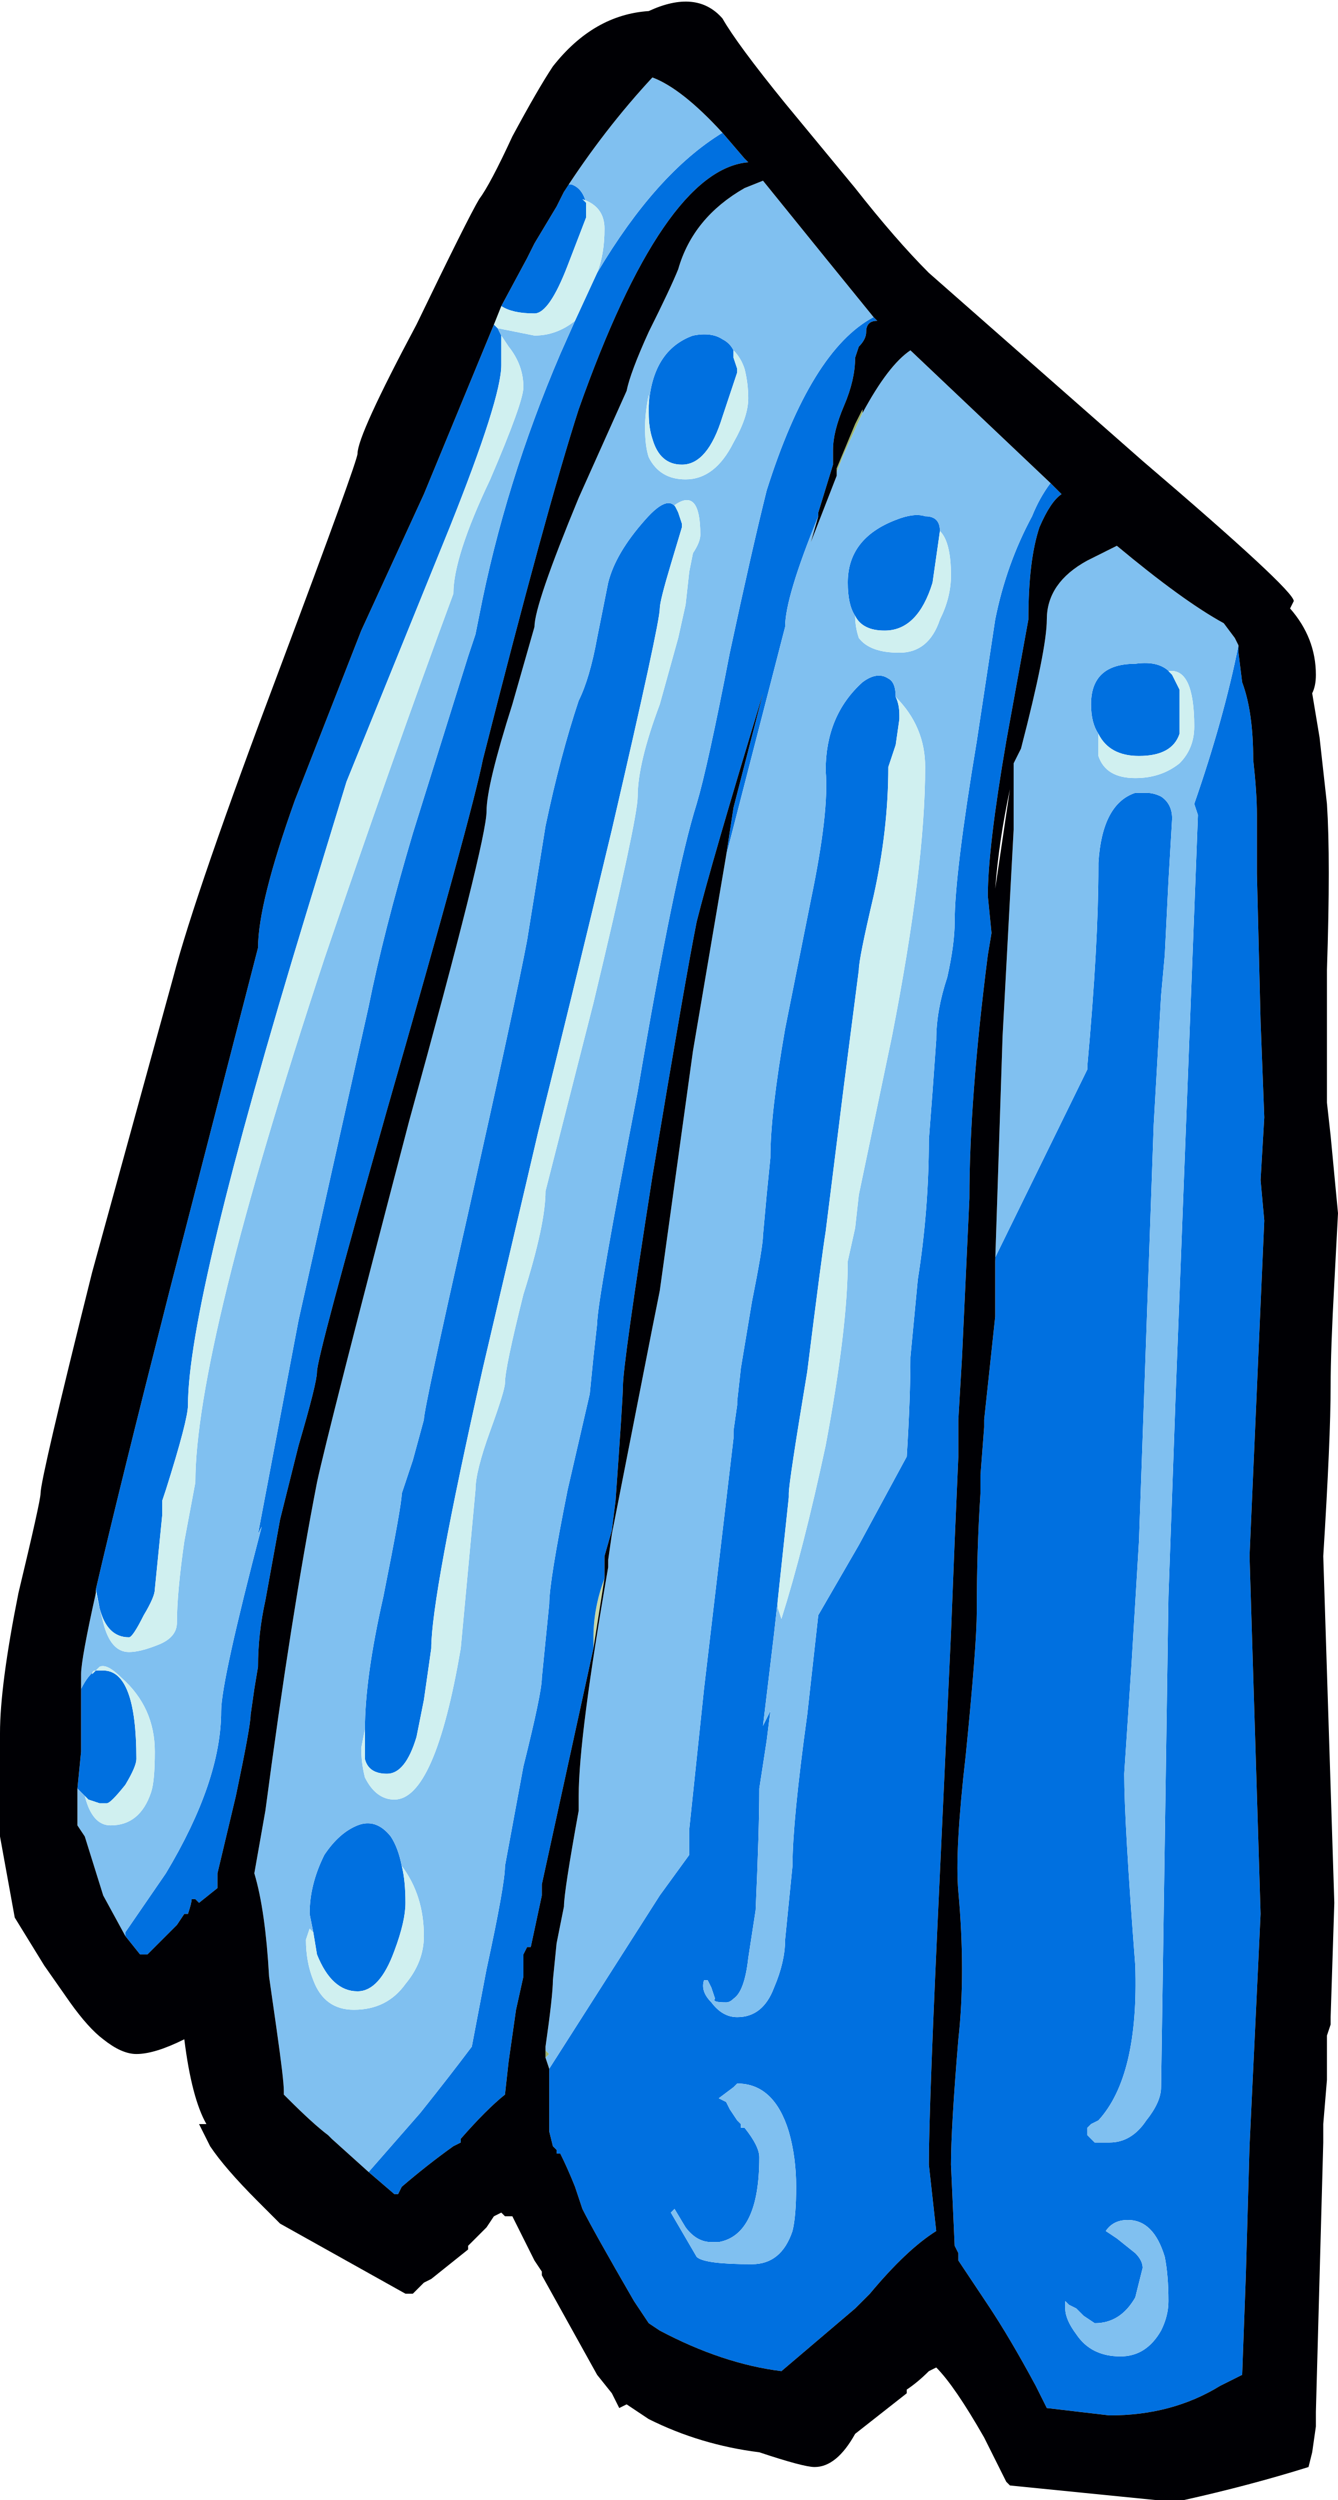 <?xml version="1.0" encoding="UTF-8" standalone="no"?>
<svg xmlns:ffdec="https://www.free-decompiler.com/flash" xmlns:xlink="http://www.w3.org/1999/xlink" ffdec:objectType="shape" height="33.9px" width="18.15px" xmlns="http://www.w3.org/2000/svg">
  <g transform="matrix(1.0, 0.0, 0.0, 1.0, 12.7, 4.55)">
    <path d="M-4.5 16.85 L-4.65 17.8 -4.65 17.65 Q-4.65 17.25 -4.5 16.85" fill="#c7d7a8" fill-rule="evenodd" stroke="none"/>
    <path d="M-1.35 1.85 L-1.35 1.8 -1.1 1.2 -1.0 1.0 -1.0 1.05 -1.25 1.6 -1.35 1.85 M-5.3 23.35 L-5.3 23.25 -5.25 23.3 -5.3 23.35" fill="#9eb66d" fill-rule="evenodd" stroke="none"/>
    <path d="M-6.0 -0.15 L-5.95 -0.1 -5.9 0.0 -5.9 0.4 Q-5.9 0.85 -6.6 2.6 L-8.0 6.05 -8.55 7.85 Q-10.15 13.1 -10.15 14.5 -10.15 14.7 -10.45 15.65 L-10.5 15.8 -10.5 16.0 -10.6 17.0 Q-10.6 17.1 -10.75 17.35 -10.9 17.65 -10.95 17.65 -11.25 17.65 -11.35 17.25 L-11.4 17.0 Q-11.1 15.7 -10.4 12.95 L-9.2 8.3 Q-9.2 7.7 -8.7 6.3 L-7.8 4.0 -6.95 2.15 -6.0 -0.15 M-4.9 -0.2 L-4.6 -0.85 Q-3.8 -2.2 -2.9 -2.75 L-2.6 -2.4 -2.55 -2.35 Q-3.7 -2.25 -4.85 1.0 -5.3 2.4 -6.15 5.75 -6.3 6.5 -7.45 10.5 -8.4 13.85 -8.4 14.05 -8.4 14.2 -8.65 15.05 L-8.9 16.05 -9.1 17.15 Q-9.2 17.6 -9.2 18.05 L-9.25 18.35 -9.3 18.7 Q-9.3 18.85 -9.5 19.8 L-9.75 20.85 -9.75 21.05 -10.0 21.25 -10.05 21.2 -10.1 21.2 Q-10.1 21.25 -10.15 21.4 L-10.2 21.4 -10.3 21.55 -10.7 21.95 -10.8 21.95 -11.0 21.7 -11.0 21.65 -10.45 20.85 Q-9.7 19.6 -9.7 18.65 -9.7 18.25 -9.15 16.15 L-9.2 16.25 -8.65 13.35 -7.7 9.1 Q-7.5 8.1 -7.1 6.75 L-6.35 4.35 -6.25 4.05 -6.2 3.8 Q-5.85 2.0 -5.1 0.25 L-4.9 -0.2 M-4.75 -1.8 L-4.75 -1.6 -5.0 -0.95 Q-5.25 -0.3 -5.45 -0.3 -5.75 -0.3 -5.9 -0.4 L-5.55 -1.05 -5.45 -1.25 -5.15 -1.75 -5.05 -1.95 -5.0 -2.05 -4.95 -2.05 Q-4.8 -2.0 -4.75 -1.8 M-11.65 19.7 L-11.6 19.2 -11.6 18.5 -11.6 18.35 Q-11.5 18.15 -11.4 18.1 L-11.3 18.1 Q-10.85 18.1 -10.85 19.3 -10.85 19.4 -11.0 19.65 -11.2 19.9 -11.25 19.9 L-11.35 19.9 -11.5 19.85 -11.6 19.75 -11.65 19.7 M-7.7 24.9 L-7.0 24.1 Q-6.6 23.6 -6.3 23.2 L-6.1 22.15 Q-5.85 21.0 -5.85 20.75 L-5.6 19.4 Q-5.35 18.4 -5.35 18.2 L-5.25 17.2 Q-5.25 16.9 -5.0 15.65 L-4.7 14.35 -4.65 13.85 -4.6 13.4 Q-4.6 13.1 -4.05 10.25 -3.55 7.3 -3.25 6.35 -3.1 5.85 -2.8 4.3 -2.5 2.9 -2.3 2.1 -1.7 0.2 -0.85 -0.25 L-0.8 -0.2 Q-0.95 -0.2 -0.95 -0.05 -0.95 0.05 -1.05 0.15 L-1.1 0.3 Q-1.1 0.6 -1.25 0.95 -1.4 1.3 -1.4 1.55 L-1.4 1.75 -1.6 2.4 -1.6 2.45 Q-2.05 3.55 -2.05 3.95 L-2.85 7.05 -2.75 6.4 -2.35 4.85 Q-3.05 7.15 -3.25 7.95 -3.4 8.7 -3.85 11.4 -4.25 13.95 -4.25 14.25 -4.25 14.4 -4.35 15.8 L-4.4 16.2 -4.5 16.55 -4.5 16.85 Q-4.65 17.25 -4.65 17.65 L-4.65 17.8 -5.35 21.0 -5.35 21.15 -5.5 21.85 -5.55 21.85 -5.6 21.95 -5.6 22.25 -5.7 22.7 -5.8 23.4 -5.85 23.85 Q-6.1 24.05 -6.45 24.45 L-6.45 24.5 -6.55 24.55 Q-6.9 24.8 -7.25 25.1 L-7.3 25.2 -7.35 25.2 -7.7 24.9 M1.55 2.0 L1.7 2.15 Q1.55 2.25 1.4 2.6 1.25 3.05 1.25 3.85 L0.95 5.5 Q0.7 6.95 0.7 7.6 L0.75 8.1 0.7 8.4 Q0.45 10.35 0.45 11.7 L0.35 13.85 0.3 14.7 0.3 15.2 0.25 16.35 0.2 17.6 0.05 20.85 Q-0.1 24.0 -0.1 24.8 L0.0 25.7 Q-0.4 25.95 -0.9 26.55 L-1.1 26.75 -2.1 27.6 Q-2.9 27.5 -3.75 27.05 L-3.9 26.95 -4.1 26.65 Q-4.65 25.7 -4.8 25.4 L-4.9 25.1 Q-5.0 24.85 -5.1 24.65 L-5.15 24.65 -5.15 24.6 -5.2 24.55 -5.25 24.35 -5.25 23.5 -3.75 21.15 -3.35 20.6 -3.35 20.25 -3.15 18.35 -2.75 14.95 -2.75 14.85 -2.7 14.5 -2.7 14.45 -2.65 14.0 -2.5 13.1 Q-2.35 12.35 -2.35 12.2 L-2.3 11.65 -2.25 11.15 Q-2.25 10.55 -2.05 9.4 L-1.7 7.65 Q-1.45 6.45 -1.5 5.9 -1.5 5.15 -1.0 4.7 -0.8 4.55 -0.65 4.65 -0.55 4.7 -0.55 4.9 -0.5 5.0 -0.5 5.15 L-0.5 5.2 -0.55 5.55 -0.65 5.85 Q-0.65 6.7 -0.85 7.6 -1.05 8.45 -1.05 8.6 L-1.25 10.15 -1.5 12.15 Q-1.55 12.45 -1.75 14.05 -2.0 15.55 -2.0 15.7 L-2.0 15.75 -2.15 17.15 -2.2 17.6 -2.35 18.85 -2.25 18.65 -2.3 19.05 -2.4 19.7 Q-2.4 20.25 -2.45 21.35 L-2.55 22.0 Q-2.6 22.45 -2.75 22.55 -2.8 22.6 -2.85 22.6 -3.05 22.6 -3.0 22.55 L-3.05 22.4 -3.1 22.3 -3.15 22.3 Q-3.2 22.45 -3.05 22.6 -2.9 22.8 -2.7 22.8 -2.35 22.8 -2.2 22.4 -2.05 22.05 -2.05 21.75 L-1.95 20.75 Q-1.95 20.15 -1.75 18.7 L-1.6 17.35 -1.05 16.4 -0.4 15.2 Q-0.35 14.4 -0.35 13.85 L-0.25 12.8 Q-0.1 11.85 -0.1 10.9 L-0.05 10.25 0.0 9.55 Q0.0 9.15 0.15 8.7 0.25 8.25 0.25 7.95 0.25 7.3 0.55 5.5 L0.8 3.85 Q0.95 3.1 1.3 2.45 1.4 2.2 1.55 2.0 M-2.75 0.2 L-2.75 0.3 -2.7 0.45 -2.7 0.5 -2.9 1.1 Q-3.1 1.75 -3.45 1.75 -3.75 1.75 -3.85 1.4 -3.9 1.25 -3.9 1.05 L-3.9 0.95 Q-3.85 0.2 -3.3 0.0 -3.05 -0.05 -2.9 0.05 -2.8 0.1 -2.75 0.2 M-1.1 3.8 Q-1.2 3.65 -1.2 3.35 -1.2 2.75 -0.55 2.5 -0.3 2.4 -0.15 2.45 0.05 2.45 0.05 2.65 L-0.05 3.35 Q-0.25 4.0 -0.7 4.0 -1.0 4.0 -1.1 3.8 M-7.75 18.9 Q-7.75 18.2 -7.5 17.1 -7.25 15.85 -7.25 15.7 L-7.1 15.25 -6.95 14.7 Q-6.95 14.55 -6.35 11.9 -5.7 9.0 -5.55 8.2 L-5.3 6.65 Q-5.1 5.7 -4.85 4.95 -4.7 4.65 -4.6 4.1 L-4.45 3.35 Q-4.35 2.95 -3.95 2.5 -3.6 2.1 -3.5 2.4 L-3.45 2.55 -3.45 2.6 -3.6 3.1 Q-3.75 3.6 -3.75 3.7 -3.75 3.9 -4.4 6.7 -5.0 9.2 -5.4 10.8 L-6.15 14.0 Q-6.85 17.1 -6.85 17.8 L-6.95 18.5 -7.05 19.0 Q-7.2 19.5 -7.45 19.5 -7.7 19.5 -7.75 19.3 L-7.75 18.9 M-8.45 21.65 L-8.5 21.4 Q-8.5 21.0 -8.3 20.6 -8.1 20.3 -7.85 20.2 -7.6 20.1 -7.4 20.35 -7.3 20.5 -7.25 20.75 -7.2 20.95 -7.2 21.25 -7.2 21.5 -7.35 21.9 -7.55 22.45 -7.85 22.45 -8.2 22.45 -8.4 21.95 L-8.45 21.65 M-2.65 24.3 L-2.6 24.3 Q-2.4 24.55 -2.4 24.7 -2.4 25.75 -2.95 25.85 L-3.05 25.85 Q-3.25 25.85 -3.4 25.65 L-3.55 25.4 -3.6 25.45 -3.25 26.05 Q-3.15 26.15 -2.5 26.15 -2.1 26.15 -1.95 25.7 -1.9 25.5 -1.9 25.1 -1.9 24.7 -2.0 24.35 -2.2 23.7 -2.7 23.7 L-2.75 23.75 -2.95 23.9 -2.85 23.95 -2.8 24.05 -2.7 24.2 -2.65 24.25 -2.65 24.3 M0.8 12.55 L0.8 12.5 2.05 9.95 2.05 9.9 Q2.2 8.25 2.2 7.2 L2.2 7.15 Q2.25 6.35 2.7 6.2 L2.85 6.2 Q2.95 6.2 3.05 6.25 3.2 6.35 3.2 6.55 L3.15 7.4 3.1 8.4 3.05 8.95 2.95 10.7 2.75 16.35 2.65 18.0 2.55 19.5 Q2.55 20.15 2.7 22.1 2.75 23.6 2.2 24.2 L2.1 24.25 2.05 24.3 2.05 24.4 2.15 24.5 2.35 24.5 Q2.65 24.5 2.85 24.2 3.05 23.95 3.05 23.75 L3.15 17.1 3.25 14.3 3.55 6.5 3.5 6.35 Q3.9 5.2 4.1 4.2 L4.1 4.3 4.15 4.7 Q4.3 5.1 4.3 5.75 4.35 6.2 4.35 6.5 L4.35 7.3 4.4 9.3 4.45 10.6 4.4 11.45 4.45 12.0 4.25 16.55 4.4 21.4 4.25 24.55 4.2 26.3 4.15 27.65 3.85 27.8 Q3.2 28.2 2.35 28.2 L1.5 28.1 1.35 27.8 Q1.0 27.15 0.7 26.7 L0.3 26.1 0.3 26.0 0.25 25.9 0.2 24.8 Q0.2 24.3 0.3 23.1 0.4 22.2 0.3 21.1 0.25 20.55 0.4 19.25 0.55 17.75 0.55 17.3 0.55 16.45 0.6 15.7 L0.6 15.45 0.65 14.8 0.65 14.7 0.8 13.3 0.8 12.55 M2.2 5.4 Q2.1 5.25 2.1 5.0 2.1 4.45 2.7 4.45 3.05 4.4 3.2 4.6 L3.3 4.8 3.3 5.4 Q3.2 5.7 2.75 5.7 2.35 5.7 2.2 5.4 M2.6 25.55 Q2.4 25.55 2.3 25.7 L2.45 25.8 2.7 26.0 Q2.8 26.1 2.8 26.2 L2.7 26.6 Q2.5 26.95 2.15 26.95 L2.0 26.85 1.9 26.75 1.8 26.7 1.75 26.65 1.75 26.75 Q1.75 26.9 1.9 27.1 2.1 27.4 2.5 27.4 2.85 27.4 3.05 27.05 3.15 26.85 3.15 26.65 3.15 26.3 3.1 26.05 2.95 25.55 2.6 25.55" fill="#0070e0" fill-rule="evenodd" stroke="none"/>
    <path d="M-5.95 -0.1 L-5.45 0.0 Q-5.15 0.0 -4.9 -0.2 L-5.1 0.25 Q-5.85 2.0 -6.2 3.8 L-6.25 4.05 -6.35 4.35 -7.1 6.75 Q-7.5 8.1 -7.7 9.1 L-8.65 13.35 -9.2 16.25 -9.15 16.15 Q-9.7 18.25 -9.7 18.65 -9.7 19.6 -10.45 20.85 L-11.0 21.65 -11.0 21.7 -11.3 21.15 -11.55 20.35 -11.65 20.2 -11.65 19.7 -11.6 19.75 -11.55 19.8 Q-11.45 20.2 -11.2 20.2 -10.8 20.2 -10.65 19.75 -10.6 19.6 -10.6 19.2 -10.6 18.6 -11.05 18.2 -11.25 18.0 -11.35 18.05 L-11.45 18.15 Q-11.45 18.1 -11.4 18.1 -11.5 18.15 -11.6 18.35 L-11.6 18.5 -11.6 18.15 Q-11.6 17.95 -11.4 17.05 L-11.3 17.45 Q-11.2 17.85 -10.95 17.85 -10.8 17.85 -10.55 17.75 -10.3 17.65 -10.3 17.45 -10.3 17.05 -10.2 16.35 L-10.05 15.55 Q-10.05 13.75 -8.3 8.45 -7.4 5.8 -6.55 3.5 -6.55 3.0 -6.05 1.95 -5.6 0.9 -5.6 0.7 -5.6 0.4 -5.8 0.15 L-5.9 0.0 -5.95 -0.1 M-4.6 -0.85 Q-4.5 -1.1 -4.5 -1.45 -4.5 -1.75 -4.8 -1.85 L-4.75 -1.8 Q-4.8 -2.0 -4.95 -2.05 L-5.0 -2.05 -5.05 -1.95 Q-4.5 -2.8 -3.85 -3.5 -3.45 -3.35 -2.9 -2.75 -3.8 -2.2 -4.6 -0.85 M-7.7 24.9 L-8.2 24.45 -8.25 24.4 Q-8.45 24.25 -8.8 23.9 L-8.85 23.85 -8.85 23.8 Q-8.85 23.65 -8.95 22.95 L-9.05 22.25 Q-9.1 21.35 -9.25 20.85 L-9.1 20.0 Q-8.75 17.35 -8.4 15.55 -8.25 14.85 -7.15 10.65 -6.1 6.85 -6.1 6.45 -6.1 6.1 -5.75 5.0 L-5.45 3.95 Q-5.45 3.65 -4.85 2.2 L-4.2 0.75 Q-4.15 0.5 -3.9 -0.05 -3.6 -0.65 -3.5 -0.9 -3.3 -1.6 -2.6 -2.0 L-2.35 -2.1 -1.5 -1.05 -0.85 -0.25 Q-1.7 0.2 -2.3 2.1 -2.5 2.9 -2.8 4.3 -3.1 5.85 -3.25 6.35 -3.55 7.3 -4.05 10.25 -4.6 13.1 -4.6 13.4 L-4.65 13.85 -4.7 14.35 -5.0 15.65 Q-5.25 16.9 -5.25 17.2 L-5.35 18.2 Q-5.35 18.4 -5.6 19.4 L-5.85 20.75 Q-5.85 21.0 -6.1 22.15 L-6.3 23.2 Q-6.6 23.6 -7.0 24.1 L-7.7 24.9 M-1.6 2.45 L-1.7 2.8 -1.35 1.9 -1.35 1.85 -1.25 1.6 -1.0 1.05 Q-0.65 0.4 -0.35 0.2 L1.55 2.0 Q1.4 2.2 1.3 2.45 0.95 3.1 0.8 3.85 L0.55 5.5 Q0.25 7.3 0.25 7.95 0.25 8.25 0.15 8.7 0.0 9.15 0.0 9.55 L-0.05 10.25 -0.1 10.9 Q-0.1 11.85 -0.25 12.8 L-0.35 13.85 Q-0.35 14.4 -0.4 15.2 L-1.05 16.4 -1.6 17.35 -1.75 18.7 Q-1.95 20.15 -1.95 20.75 L-2.05 21.75 Q-2.05 22.05 -2.2 22.4 -2.35 22.8 -2.7 22.8 -2.9 22.8 -3.05 22.6 -3.2 22.45 -3.15 22.3 L-3.1 22.3 -3.05 22.4 -3.0 22.55 Q-3.05 22.6 -2.85 22.6 -2.8 22.6 -2.75 22.55 -2.6 22.45 -2.55 22.0 L-2.45 21.35 Q-2.4 20.25 -2.4 19.7 L-2.3 19.05 -2.25 18.65 -2.35 18.85 -2.2 17.6 -2.15 17.15 -2.15 17.25 -2.1 17.4 Q-1.8 16.45 -1.5 15.05 -1.2 13.45 -1.2 12.55 L-1.1 12.1 -1.05 11.65 -0.6 9.5 Q-0.15 7.2 -0.15 5.85 -0.15 5.3 -0.55 4.9 -0.55 4.7 -0.65 4.65 -0.8 4.55 -1.0 4.7 -1.5 5.15 -1.5 5.9 -1.45 6.45 -1.7 7.65 L-2.05 9.4 Q-2.25 10.55 -2.25 11.15 L-2.3 11.65 -2.35 12.2 Q-2.35 12.35 -2.5 13.1 L-2.65 14.0 -2.7 14.45 -2.7 14.5 -2.75 14.85 -2.75 14.95 -3.15 18.35 -3.35 20.25 -3.35 20.6 -3.75 21.15 -5.25 23.5 -5.3 23.35 -5.25 23.3 -5.3 23.25 -5.3 23.2 Q-5.2 22.5 -5.2 22.3 L-5.15 21.8 -5.05 21.3 Q-5.05 21.1 -4.85 20.0 L-4.85 19.8 Q-4.85 19.0 -4.45 16.7 L-4.45 16.6 -4.4 16.25 -3.85 13.45 -3.75 12.95 -3.3 9.7 -2.85 7.05 -2.05 3.95 Q-2.05 3.55 -1.6 2.45 M-3.9 0.95 L-3.9 0.8 Q-3.95 1.05 -3.95 1.25 -3.95 1.5 -3.9 1.65 -3.75 1.95 -3.4 1.95 -3.0 1.95 -2.75 1.45 -2.55 1.1 -2.55 0.85 -2.55 0.65 -2.6 0.45 -2.65 0.3 -2.75 0.2 -2.8 0.1 -2.9 0.05 -3.05 -0.05 -3.3 0.0 -3.85 0.2 -3.9 0.95 M0.05 2.65 Q0.05 2.45 -0.15 2.45 -0.3 2.4 -0.55 2.5 -1.2 2.75 -1.2 3.35 -1.2 3.65 -1.1 3.8 -1.1 3.95 -1.05 4.1 -0.9 4.3 -0.5 4.3 -0.1 4.3 0.05 3.85 0.2 3.55 0.2 3.25 0.2 2.8 0.05 2.65 M-3.5 2.4 Q-3.6 2.1 -3.95 2.5 -4.35 2.95 -4.45 3.35 L-4.6 4.1 Q-4.7 4.65 -4.85 4.95 -5.1 5.7 -5.3 6.65 L-5.55 8.2 Q-5.7 9.0 -6.35 11.9 -6.95 14.55 -6.95 14.7 L-7.1 15.25 -7.25 15.7 Q-7.25 15.85 -7.5 17.1 -7.75 18.2 -7.75 18.9 L-7.8 19.15 Q-7.8 19.35 -7.75 19.55 -7.6 19.85 -7.35 19.85 -6.8 19.85 -6.45 17.8 L-6.25 15.65 Q-6.25 15.4 -6.05 14.85 -5.85 14.3 -5.85 14.2 -5.85 14.0 -5.6 13.0 -5.3 12.05 -5.3 11.6 L-4.65 9.05 Q-4.05 6.55 -4.05 6.25 -4.05 5.8 -3.75 5.0 L-3.5 4.1 -3.4 3.65 -3.35 3.2 -3.3 2.95 Q-3.2 2.8 -3.2 2.7 -3.2 2.05 -3.55 2.3 L-3.5 2.4 M-7.25 20.75 Q-7.3 20.5 -7.4 20.35 -7.6 20.1 -7.85 20.2 -8.1 20.3 -8.3 20.6 -8.5 21.0 -8.5 21.4 L-8.45 21.65 -8.5 21.6 -8.55 21.75 Q-8.55 22.05 -8.45 22.3 -8.3 22.7 -7.9 22.7 -7.45 22.7 -7.2 22.35 -6.95 22.05 -6.95 21.7 -6.95 21.15 -7.25 20.75 M-2.65 24.3 L-2.65 24.25 -2.7 24.2 -2.8 24.05 -2.85 23.95 -2.95 23.9 -2.75 23.75 -2.7 23.7 Q-2.2 23.7 -2.0 24.35 -1.9 24.7 -1.9 25.1 -1.9 25.5 -1.95 25.7 -2.1 26.15 -2.5 26.15 -3.15 26.15 -3.25 26.05 L-3.6 25.45 -3.55 25.4 -3.4 25.65 Q-3.25 25.85 -3.05 25.85 L-2.95 25.85 Q-2.4 25.75 -2.4 24.7 -2.4 24.55 -2.6 24.3 L-2.65 24.3 M0.8 12.55 L0.9 9.5 1.05 6.7 Q1.05 6.4 1.05 5.8 L1.15 5.6 Q1.5 4.25 1.5 3.85 1.5 3.35 2.05 3.05 L2.45 2.85 Q3.35 3.6 3.9 3.9 L4.05 4.1 4.1 4.2 Q3.9 5.2 3.5 6.35 L3.55 6.5 3.25 14.3 3.15 17.1 3.05 23.75 Q3.05 23.95 2.85 24.2 2.65 24.5 2.35 24.5 L2.15 24.5 2.05 24.4 2.05 24.3 2.1 24.25 2.2 24.2 Q2.75 23.6 2.7 22.1 2.55 20.15 2.55 19.5 L2.65 18.0 2.75 16.35 2.95 10.7 3.05 8.95 3.1 8.4 3.15 7.4 3.2 6.55 Q3.2 6.35 3.05 6.25 2.95 6.2 2.85 6.2 L2.7 6.2 Q2.25 6.35 2.2 7.15 L2.2 7.2 Q2.2 8.25 2.05 9.9 L2.05 9.95 0.8 12.5 0.8 12.55 M3.2 4.6 Q3.05 4.4 2.7 4.45 2.1 4.45 2.1 5.0 2.1 5.25 2.2 5.4 2.2 5.6 2.2 5.7 2.3 6.0 2.7 6.0 3.05 6.0 3.3 5.8 3.5 5.6 3.5 5.3 3.5 4.5 3.15 4.55 L3.2 4.6 M2.6 25.55 Q2.95 25.55 3.1 26.05 3.15 26.3 3.15 26.65 3.15 26.85 3.05 27.05 2.85 27.4 2.5 27.4 2.1 27.4 1.9 27.1 1.75 26.9 1.75 26.75 L1.75 26.65 1.8 26.7 1.9 26.75 2.0 26.85 2.15 26.95 Q2.5 26.95 2.7 26.6 L2.8 26.2 Q2.8 26.1 2.7 26.0 L2.45 25.8 2.3 25.7 Q2.4 25.55 2.6 25.55" fill="#80c0f0" fill-rule="evenodd" stroke="none"/>
    <path d="M-5.95 -0.1 L-6.0 -0.15 -5.9 -0.4 Q-5.75 -0.3 -5.45 -0.3 -5.25 -0.3 -5.0 -0.95 L-4.75 -1.6 -4.75 -1.8 -4.8 -1.85 Q-4.5 -1.75 -4.5 -1.45 -4.5 -1.1 -4.6 -0.85 L-4.9 -0.2 Q-5.15 0.0 -5.45 0.0 L-5.95 -0.1 M-11.4 17.0 L-11.35 17.25 Q-11.25 17.65 -10.95 17.65 -10.9 17.65 -10.75 17.35 -10.6 17.1 -10.6 17.0 L-10.5 16.0 -10.5 15.8 -10.45 15.65 Q-10.15 14.7 -10.15 14.5 -10.15 13.1 -8.55 7.85 L-8.0 6.05 -6.6 2.6 Q-5.9 0.85 -5.9 0.4 L-5.9 0.0 -5.8 0.15 Q-5.6 0.4 -5.6 0.7 -5.6 0.9 -6.05 1.95 -6.55 3.0 -6.55 3.5 -7.4 5.8 -8.3 8.45 -10.05 13.75 -10.05 15.55 L-10.2 16.35 Q-10.3 17.05 -10.3 17.45 -10.3 17.65 -10.55 17.75 -10.8 17.85 -10.95 17.85 -11.2 17.85 -11.3 17.45 L-11.4 17.05 -11.4 17.0 M-3.9 0.95 L-3.9 1.05 Q-3.9 1.25 -3.85 1.4 -3.75 1.75 -3.45 1.75 -3.1 1.75 -2.9 1.1 L-2.7 0.5 -2.7 0.45 -2.75 0.3 -2.75 0.2 Q-2.65 0.3 -2.6 0.45 -2.55 0.65 -2.55 0.85 -2.55 1.1 -2.75 1.45 -3.0 1.95 -3.4 1.95 -3.75 1.95 -3.9 1.65 -3.95 1.5 -3.95 1.25 -3.95 1.05 -3.9 0.8 L-3.9 0.95 M0.05 2.65 Q0.2 2.8 0.2 3.25 0.2 3.55 0.05 3.85 -0.1 4.3 -0.5 4.3 -0.9 4.3 -1.05 4.1 -1.1 3.95 -1.1 3.8 -1.0 4.0 -0.7 4.0 -0.25 4.0 -0.05 3.35 L0.05 2.65 M-3.5 2.4 L-3.55 2.3 Q-3.2 2.05 -3.2 2.7 -3.2 2.8 -3.3 2.95 L-3.35 3.2 -3.4 3.65 -3.5 4.1 -3.75 5.0 Q-4.05 5.8 -4.05 6.25 -4.05 6.55 -4.65 9.05 L-5.3 11.6 Q-5.3 12.05 -5.6 13.0 -5.85 14.0 -5.85 14.2 -5.85 14.3 -6.05 14.85 -6.25 15.4 -6.25 15.65 L-6.45 17.8 Q-6.8 19.85 -7.35 19.85 -7.6 19.85 -7.75 19.55 -7.8 19.35 -7.8 19.15 L-7.75 18.9 -7.75 19.3 Q-7.7 19.5 -7.45 19.5 -7.2 19.5 -7.05 19.0 L-6.95 18.5 -6.85 17.8 Q-6.85 17.1 -6.15 14.0 L-5.4 10.8 Q-5.0 9.2 -4.4 6.7 -3.75 3.9 -3.75 3.7 -3.75 3.6 -3.6 3.1 L-3.45 2.6 -3.45 2.55 -3.5 2.4 M-2.15 17.15 L-2.0 15.75 -2.0 15.7 Q-2.0 15.55 -1.75 14.05 -1.55 12.45 -1.5 12.15 L-1.25 10.15 -1.05 8.6 Q-1.05 8.45 -0.85 7.6 -0.65 6.7 -0.65 5.85 L-0.55 5.55 -0.5 5.2 -0.5 5.15 Q-0.5 5.0 -0.55 4.9 -0.15 5.3 -0.15 5.85 -0.15 7.2 -0.6 9.5 L-1.05 11.65 -1.1 12.1 -1.2 12.55 Q-1.2 13.45 -1.5 15.05 -1.8 16.45 -2.1 17.4 L-2.15 17.25 -2.15 17.15 M-11.4 18.1 Q-11.45 18.1 -11.45 18.15 L-11.35 18.05 Q-11.25 18.0 -11.05 18.2 -10.6 18.6 -10.6 19.2 -10.6 19.6 -10.65 19.75 -10.8 20.2 -11.2 20.2 -11.45 20.2 -11.55 19.8 L-11.6 19.75 -11.5 19.85 -11.35 19.9 -11.25 19.9 Q-11.2 19.9 -11.0 19.65 -10.85 19.4 -10.85 19.3 -10.85 18.1 -11.3 18.1 L-11.4 18.1 M-7.25 20.75 Q-6.95 21.15 -6.95 21.7 -6.95 22.05 -7.2 22.35 -7.45 22.7 -7.9 22.7 -8.3 22.7 -8.45 22.3 -8.55 22.05 -8.55 21.75 L-8.5 21.6 -8.45 21.65 -8.4 21.95 Q-8.2 22.45 -7.85 22.45 -7.55 22.45 -7.35 21.9 -7.2 21.5 -7.2 21.25 -7.2 20.95 -7.25 20.75 M3.2 4.6 L3.15 4.55 Q3.5 4.5 3.5 5.3 3.5 5.6 3.3 5.8 3.05 6.0 2.7 6.0 2.3 6.0 2.2 5.7 2.2 5.6 2.2 5.4 2.35 5.7 2.75 5.7 3.2 5.7 3.3 5.4 L3.3 4.8 3.2 4.6" fill="#d0f0f0" fill-rule="evenodd" stroke="none"/>
    <path d="M-5.9 -0.4 L-6.0 -0.15 -6.95 2.15 -7.8 4.0 -8.7 6.3 Q-9.2 7.7 -9.2 8.3 L-10.4 12.95 Q-11.1 15.7 -11.4 17.0 L-11.4 17.05 Q-11.6 17.95 -11.6 18.15 L-11.6 18.5 -11.6 19.2 -11.65 19.7 -11.65 20.2 -11.55 20.35 -11.3 21.15 -11.0 21.7 -10.8 21.95 -10.7 21.95 -10.3 21.55 -10.2 21.4 -10.15 21.4 Q-10.1 21.25 -10.1 21.2 L-10.05 21.2 -10.0 21.25 -9.75 21.05 -9.75 20.85 -9.5 19.8 Q-9.3 18.85 -9.3 18.7 L-9.25 18.35 -9.2 18.05 Q-9.2 17.6 -9.1 17.15 L-8.9 16.05 -8.65 15.05 Q-8.4 14.2 -8.4 14.05 -8.4 13.85 -7.45 10.5 -6.3 6.5 -6.15 5.75 -5.3 2.4 -4.85 1.0 -3.7 -2.25 -2.55 -2.35 L-2.6 -2.4 -2.9 -2.75 Q-3.45 -3.35 -3.85 -3.5 -4.5 -2.8 -5.05 -1.95 L-5.15 -1.75 -5.45 -1.25 -5.55 -1.05 -5.9 -0.4 M-6.2 -1.85 Q-6.05 -2.05 -5.75 -2.7 -5.4 -3.35 -5.2 -3.65 -4.65 -4.35 -3.9 -4.4 -3.25 -4.7 -2.9 -4.3 -2.7 -3.95 -2.05 -3.15 L-1.1 -2.0 Q-0.55 -1.3 -0.1 -0.85 L2.8 1.7 Q4.85 3.45 4.85 3.6 L4.8 3.7 Q5.15 4.1 5.15 4.6 5.15 4.75 5.1 4.85 L5.2 5.45 5.3 6.35 Q5.35 7.1 5.3 8.6 L5.3 10.4 5.35 10.85 5.45 11.9 5.4 12.85 Q5.35 13.75 5.35 14.25 5.35 14.95 5.25 16.55 L5.4 21.25 5.35 22.8 5.35 22.9 5.3 23.05 5.3 23.65 5.25 24.25 5.25 24.5 5.15 28.15 5.15 28.35 5.1 28.7 5.05 28.9 Q4.25 29.15 3.35 29.35 L3.0 29.35 1.0 29.15 0.95 29.1 0.65 28.5 Q0.25 27.8 0.0 27.55 L-0.1 27.6 Q-0.25 27.75 -0.4 27.85 L-0.4 27.9 -1.1 28.45 Q-1.35 28.9 -1.65 28.9 -1.8 28.9 -2.4 28.7 -3.2 28.6 -3.9 28.25 L-4.2 28.05 -4.3 28.1 -4.4 27.9 -4.6 27.65 -5.35 26.3 -5.35 26.25 -5.45 26.1 -5.75 25.5 -5.85 25.5 -5.9 25.45 -6.0 25.5 -6.1 25.65 -6.35 25.9 -6.35 25.95 -6.85 26.35 -6.95 26.4 -7.1 26.55 -7.2 26.55 -8.9 25.6 -9.2 25.3 Q-9.65 24.85 -9.85 24.55 L-10.0 24.25 -9.9 24.25 Q-10.1 23.9 -10.2 23.1 -10.6 23.3 -10.85 23.3 -11.05 23.3 -11.3 23.1 -11.5 22.95 -11.75 22.6 L-12.1 22.1 -12.5 21.45 -12.7 20.35 -12.7 18.95 Q-12.7 18.3 -12.45 17.05 -12.15 15.8 -12.15 15.7 -12.15 15.5 -11.45 12.7 L-10.35 8.7 Q-10.05 7.55 -8.9 4.5 -7.85 1.7 -7.85 1.6 -7.85 1.35 -7.05 -0.15 -6.35 -1.6 -6.2 -1.85 M-0.85 -0.25 L-1.5 -1.05 -2.35 -2.1 -2.6 -2.0 Q-3.3 -1.6 -3.5 -0.9 -3.6 -0.65 -3.9 -0.05 -4.15 0.5 -4.2 0.75 L-4.85 2.2 Q-5.45 3.65 -5.45 3.95 L-5.75 5.0 Q-6.1 6.1 -6.1 6.45 -6.1 6.85 -7.15 10.65 -8.25 14.85 -8.4 15.55 -8.75 17.35 -9.1 20.0 L-9.25 20.85 Q-9.1 21.35 -9.05 22.25 L-8.95 22.95 Q-8.85 23.65 -8.85 23.8 L-8.85 23.85 -8.8 23.9 Q-8.45 24.25 -8.25 24.4 L-8.2 24.45 -7.7 24.9 -7.35 25.2 -7.3 25.2 -7.25 25.1 Q-6.9 24.8 -6.55 24.55 L-6.45 24.5 -6.45 24.45 Q-6.1 24.05 -5.85 23.85 L-5.8 23.4 -5.7 22.7 -5.6 22.25 -5.6 21.95 -5.55 21.85 -5.5 21.85 -5.35 21.15 -5.35 21.0 -4.65 17.8 -4.5 16.85 -4.5 16.55 -4.4 16.2 -4.35 15.8 Q-4.25 14.4 -4.25 14.25 -4.25 13.95 -3.85 11.4 -3.4 8.7 -3.25 7.95 -3.05 7.15 -2.35 4.85 L-2.75 6.4 -2.85 7.05 -3.3 9.7 -3.75 12.95 -3.85 13.45 -4.4 16.25 -4.45 16.6 -4.45 16.7 Q-4.85 19.0 -4.85 19.8 L-4.85 20.0 Q-5.05 21.1 -5.05 21.3 L-5.15 21.8 -5.2 22.3 Q-5.2 22.5 -5.3 23.2 L-5.3 23.25 -5.3 23.35 -5.25 23.5 -5.25 24.35 -5.2 24.55 -5.15 24.6 -5.15 24.65 -5.1 24.65 Q-5.0 24.85 -4.9 25.1 L-4.8 25.4 Q-4.65 25.7 -4.1 26.65 L-3.9 26.95 -3.75 27.05 Q-2.9 27.5 -2.1 27.6 L-1.1 26.75 -0.9 26.55 Q-0.4 25.95 0.0 25.7 L-0.1 24.8 Q-0.1 24.0 0.05 20.85 L0.2 17.6 0.25 16.35 0.3 15.2 0.3 14.7 0.35 13.85 0.45 11.7 Q0.45 10.35 0.7 8.4 L0.75 8.1 0.7 7.6 Q0.7 6.95 0.95 5.5 L1.25 3.85 Q1.25 3.05 1.4 2.6 1.55 2.25 1.7 2.15 L1.55 2.0 -0.35 0.2 Q-0.65 0.4 -1.0 1.05 L-1.0 1.0 -1.1 1.2 -1.35 1.8 -1.35 1.85 -1.35 1.9 -1.7 2.8 -1.6 2.45 -1.6 2.4 -1.4 1.75 -1.4 1.55 Q-1.4 1.3 -1.25 0.95 -1.1 0.6 -1.1 0.3 L-1.05 0.15 Q-0.95 0.05 -0.95 -0.05 -0.95 -0.2 -0.8 -0.2 L-0.85 -0.25 M4.1 4.2 L4.05 4.1 3.9 3.9 Q3.35 3.6 2.45 2.85 L2.05 3.05 Q1.5 3.35 1.5 3.85 1.5 4.25 1.15 5.6 L1.05 5.8 Q1.05 6.4 1.05 6.7 L0.9 9.5 0.8 12.55 0.8 13.3 0.65 14.7 0.65 14.8 0.6 15.45 0.6 15.7 Q0.55 16.45 0.55 17.3 0.55 17.75 0.4 19.25 0.25 20.55 0.3 21.1 0.4 22.2 0.3 23.1 0.2 24.3 0.2 24.8 L0.25 25.9 0.3 26.0 0.3 26.1 0.7 26.7 Q1.0 27.15 1.35 27.8 L1.5 28.1 2.35 28.2 Q3.2 28.2 3.85 27.8 L4.15 27.65 4.2 26.3 4.25 24.55 4.4 21.4 4.25 16.55 4.45 12.0 4.4 11.45 4.45 10.6 4.4 9.3 4.35 7.3 4.35 6.5 Q4.35 6.2 4.3 5.75 4.3 5.1 4.15 4.7 L4.1 4.3 4.1 4.2 M0.8 7.5 L1.0 6.15 Q0.85 6.85 0.8 7.5" fill="#000004" fill-rule="evenodd" stroke="none"/>
  </g>
</svg>
